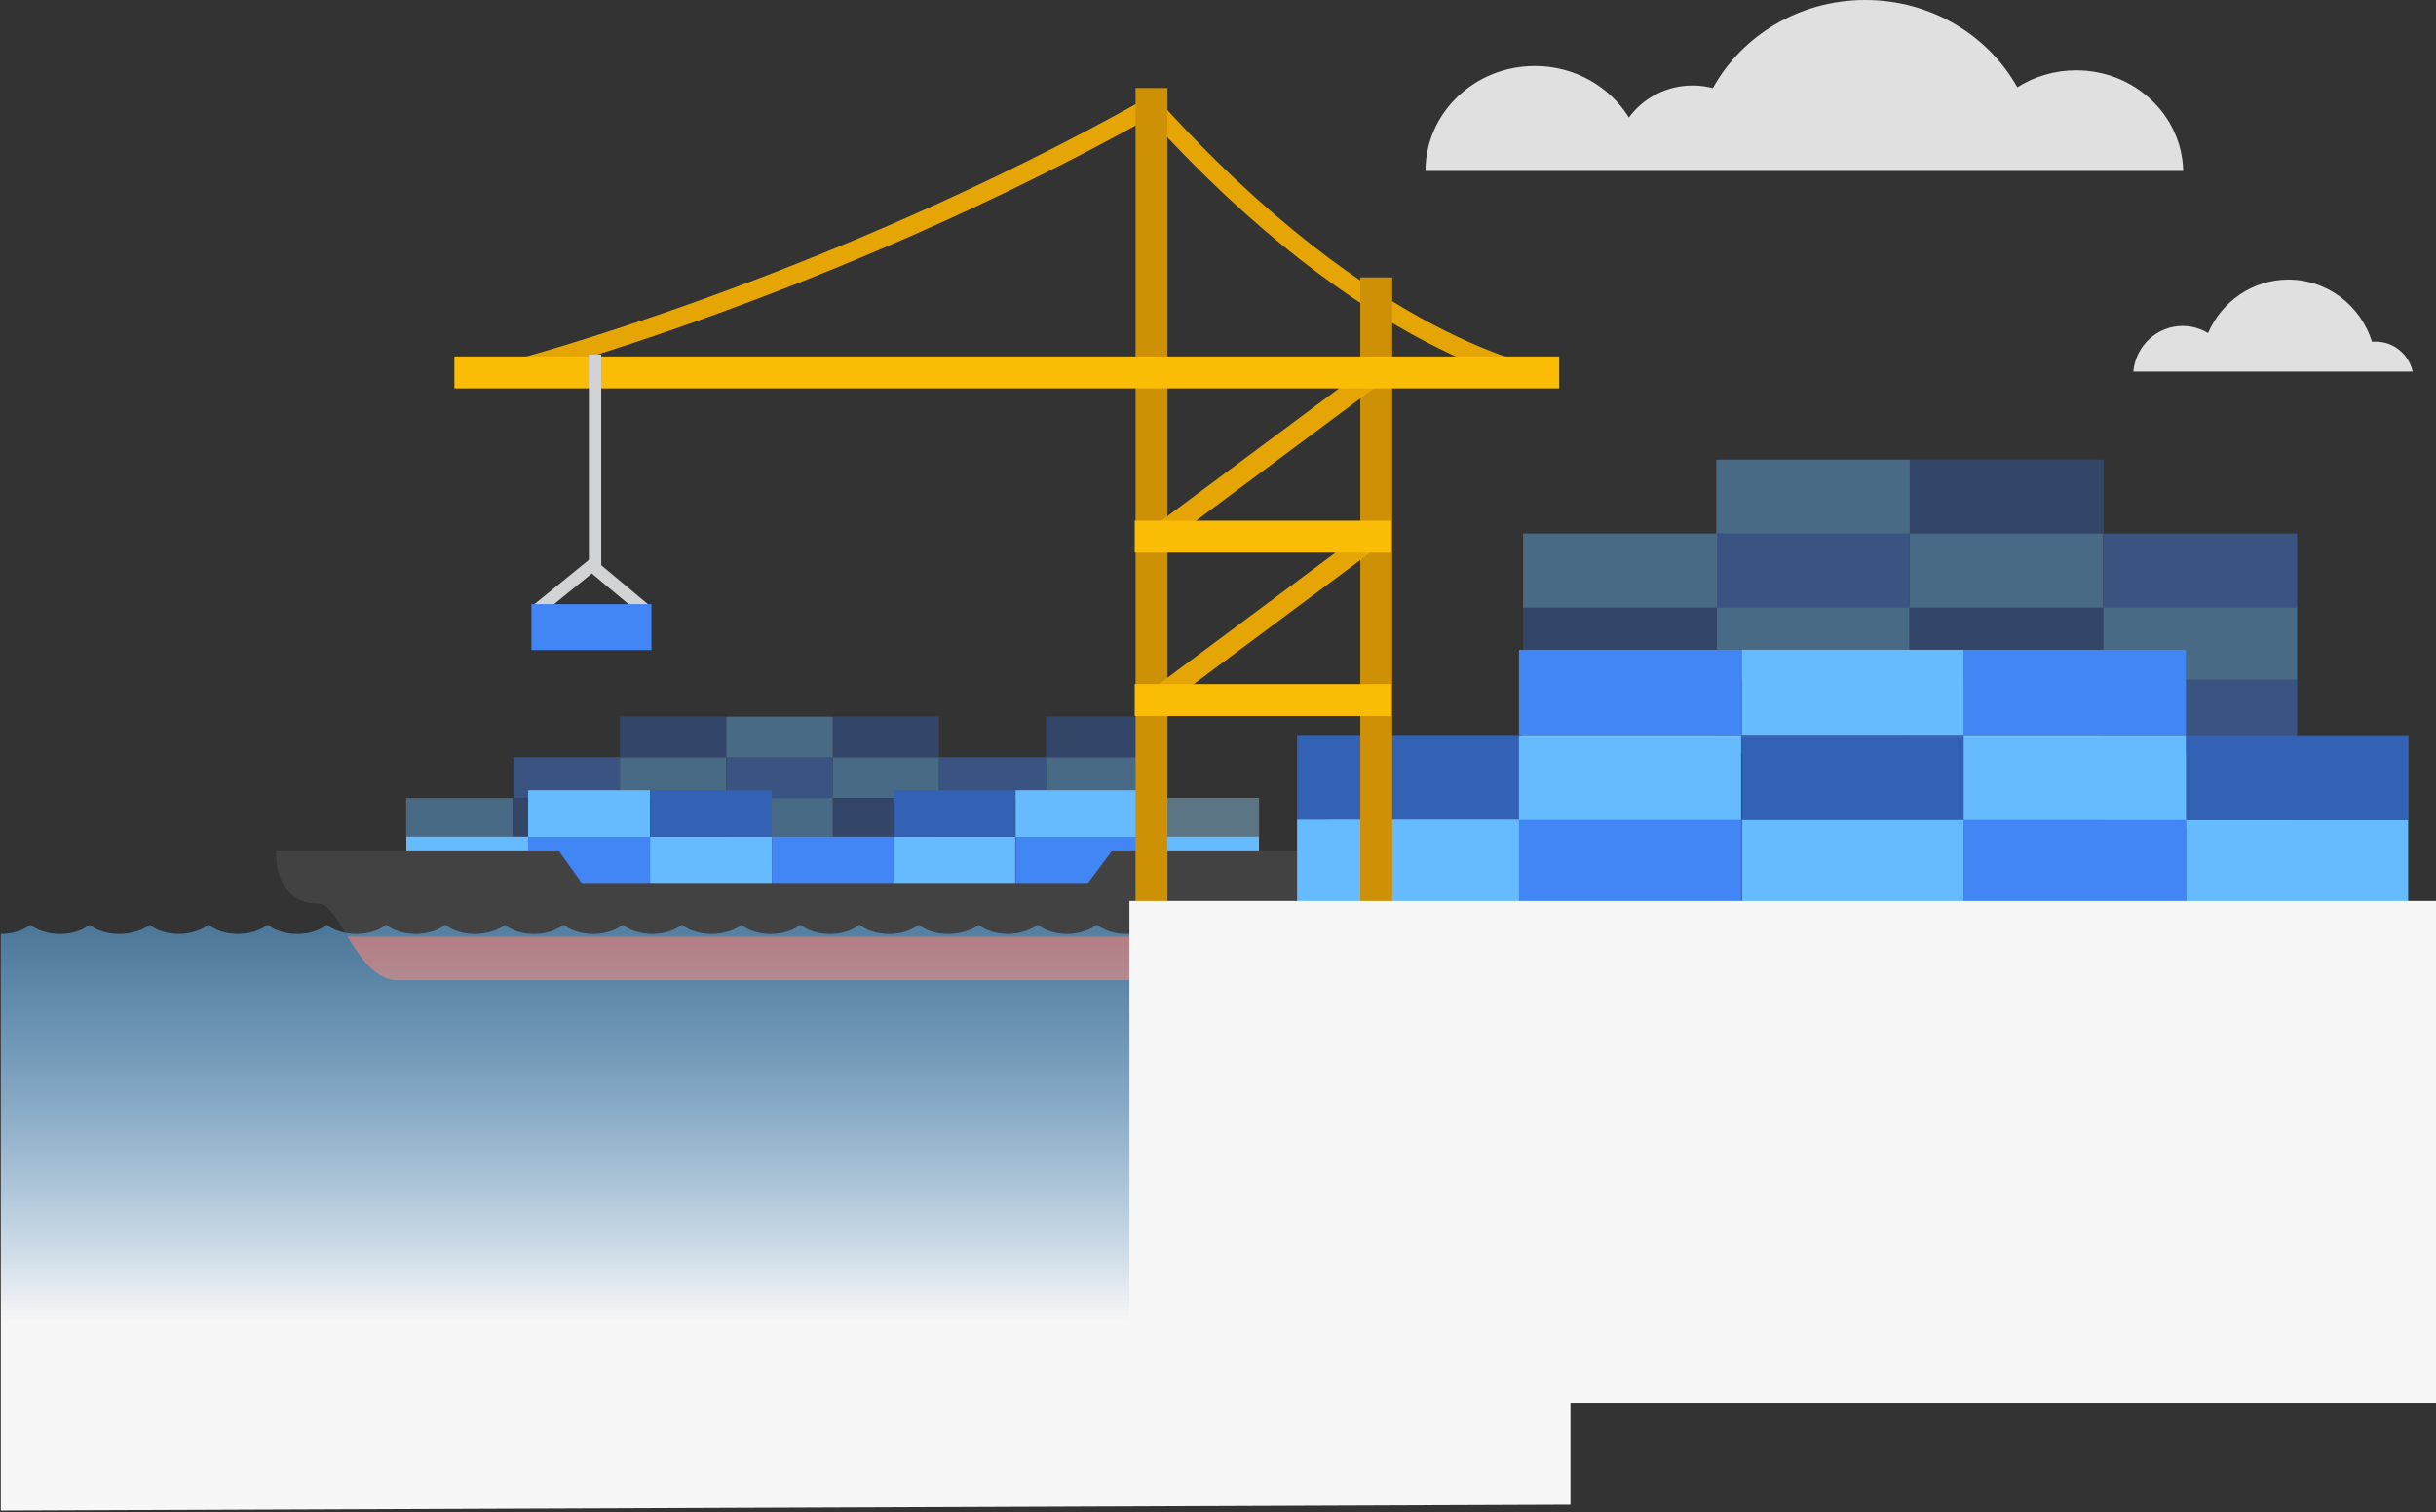 <?xml version="1.0" encoding="UTF-8"?>
<svg width="393px" height="244px" viewBox="0 0 393 244" version="1.1" xmlns="http://www.w3.org/2000/svg" xmlns:xlink="http://www.w3.org/1999/xlink">
    <rect x="0" y="0" width="393" height="244" fill="#333333" stroke="none"/>
    <!-- Generator: Sketch 45 (43475) - http://www.bohemiancoding.com/sketch -->
    <title>Illustrations 1@3x</title>
    <desc>Created with Sketch.</desc>
    <defs>
        <linearGradient x1="50%" y1="67.698%" x2="50%" y2="0%" id="linearGradient-1">
            <stop stop-color="#F7F7F7" offset="0%"></stop>
            <stop stop-color="#66BBFF" stop-opacity="0.5" offset="100%"></stop>
        </linearGradient>
    </defs>
    <g id="Page-1" stroke="none" stroke-width="1" fill="none" fill-rule="evenodd">
        <g id="Illustrations-1">
            <path d="M389.234,59.951 C388.615,57.188 386.192,55.126 383.291,55.126 C383.085,55.126 382.882,55.137 382.682,55.156 C380.862,49.334 375.513,45.116 369.189,45.116 C363.39,45.116 358.41,48.67 356.221,53.75 C355.021,53.02 353.625,52.592 352.127,52.592 C347.967,52.592 344.555,55.821 344.167,59.951 L389.234,59.951 Z" id="Fill-1-Copy-3" fill="#E0E0E0" fill-rule="nonzero"></path>
            <path d="M325.455,14.084 C320.759,5.702 311.542,0 300.927,0 C290.261,0 281.007,5.761 276.338,14.215 C275.3,13.949 274.216,13.792 273.095,13.792 C268.823,13.792 265.059,15.842 262.79,18.962 C259.717,13.991 254.084,10.651 247.621,10.651 C237.878,10.651 229.971,18.232 229.971,27.586 L352.212,27.586 C352.018,18.588 344.369,11.348 334.949,11.348 C331.443,11.348 328.181,12.359 325.455,14.084 Z" id="Fill-3-Copy" fill="#E0E0E0" fill-rule="nonzero"></path>
            <g id="Page-1" opacity="0.4" transform="translate(134.116, 125.634) scale(-1, 1) translate(-134.116, -125.634) translate(65.116, 115.634)" fill-rule="nonzero">
                <polygon id="Fill-1" fill="#4285F4" points="103.133 13.124 120.303 13.124 120.303 6.553 103.133 6.553"></polygon>
                <polygon id="Fill-2" fill="#66BBFF" points="51.619 13.117 68.789 13.117 68.789 6.546 51.619 6.546"></polygon>
                <polygon id="Fill-3" fill="#3362B5" points="51.619 6.571 68.789 6.571 68.789 0 51.619 0"></polygon>
                <polygon id="Fill-4" fill="#66BBFF" points="85.942 13.117 103.112 13.117 103.112 6.546 85.942 6.546"></polygon>
                <polygon id="Fill-5" fill="#4285F4" points="68.768 13.124 85.938 13.124 85.938 6.553 68.768 6.553"></polygon>
                <polygon id="Fill-6" fill="#3362B5" points="85.943 6.571 103.112 6.571 103.112 0 85.943 0"></polygon>
                <polygon id="Fill-7" fill="#66BBFF" points="68.768 6.578 85.938 6.578 85.938 0.007 68.768 0.007"></polygon>
                <polygon id="Fill-8" fill="#3362B5" points="51.619 19.699 68.789 19.699 68.789 13.128 51.619 13.128"></polygon>
                <polygon id="Fill-9" fill="#66BBFF" points="68.768 19.706 85.938 19.706 85.938 13.135 68.768 13.135"></polygon>
                <polygon id="Fill-10" fill="#66BBFF" points="120.419 19.706 137.588 19.706 137.588 13.135 120.419 13.135"></polygon>
                <polygon id="Fill-11" fill="#3362B5" points="103.268 19.706 120.438 19.706 120.438 13.135 103.268 13.135"></polygon>
                <polygon id="Fill-12" fill="#66BBFF" points="17.22 13.117 34.39 13.117 34.39 6.546 17.22 6.546"></polygon>
                <polygon id="Fill-13" fill="#3362B5" points="17.22 6.571 34.389 6.571 34.389 0 17.22 0"></polygon>
                <polygon id="Fill-14" fill="#3362B5" points="17.22 19.683 34.389 19.683 34.389 13.112 17.22 13.112"></polygon>
                <polygon id="Fill-15" fill="#99D6FF" points="0 19.683 17.17 19.683 17.17 13.112 0 13.112"></polygon>
                <polygon id="Fill-16" fill="#4285F4" points="34.402 13.124 51.572 13.124 51.572 6.553 34.402 6.553"></polygon>
            </g>
            <g id="Group-6" transform="translate(134.116, 134.836) scale(-1, 1) translate(-134.116, -134.836) translate(65.116, 126.836)" fill-rule="nonzero">
                <polygon id="Fill-1" fill="#66BBFF" points="117.917 15.684 137.561 15.684 137.561 8.166 117.917 8.166"></polygon>
                <polygon id="Fill-2" fill="#4285F4" points="98.268 15.692 117.912 15.692 117.912 8.174 98.268 8.174"></polygon>
                <polygon id="Fill-3" fill="#66BBFF" points="39.329 15.684 58.973 15.684 58.973 8.166 39.329 8.166"></polygon>
                <polygon id="Fill-4" fill="#3362B5" points="39.329 8.195 58.973 8.195 58.973 0.677 39.329 0.677"></polygon>
                <polygon id="Fill-5" fill="#66BBFF" points="98.268 8.202 117.912 8.202 117.912 0.684 98.268 0.684"></polygon>
                <polygon id="Fill-6" fill="#66BBFF" points="78.599 15.684 98.243 15.684 98.243 8.166 78.599 8.166"></polygon>
                <polygon id="Fill-7" fill="#4285F4" points="58.949 15.692 78.593 15.692 78.593 8.174 58.949 8.174"></polygon>
                <polygon id="Fill-8" fill="#3362B5" points="78.599 8.195 98.243 8.195 98.243 0.677 78.599 0.677"></polygon>
                <polygon id="Fill-9" fill="#66BBFF" points="0.009 15.684 19.653 15.684 19.653 8.166 0.009 8.166"></polygon>
                <polygon id="Fill-10" fill="#4285F4" points="19.63 15.692 39.274 15.692 39.274 8.174 19.63 8.174"></polygon>
                <polygon id="Fill-11" fill="#66BBFF" points="19.63 8.202 39.274 8.202 39.274 0.684 19.63 0.684"></polygon>
            </g>
            <path d="M88.486,137.214 L92.461,142.513 L174.093,142.513 L177.878,137.214 L223.401,137.214 C223.401,137.214 224.115,145.849 216.436,145.849 C213.175,145.849 210.377,158.164 203.807,158.164 L56.438,158.164 C51.202,158.164 44.545,137.214 44.545,137.214 L88.486,137.214 Z" id="Fill-12" fill="#424242" fill-rule="nonzero" transform="translate(133.982, 147.689) scale(-1, 1) translate(-133.982, -147.689) "></path>
            <path d="M56.072,151.147 C58.059,155.007 60.304,158.164 62.335,158.164 L209.704,158.164 C213.296,158.164 215.76,154.484 217.788,151.147 L56.072,151.147 Z" id="Fill-14" fill="#FF3D00" fill-rule="nonzero" transform="translate(136.93, 154.656) scale(-1, 1) translate(-136.93, -154.656) "></path>
            <path d="M0.128,242.785 L0.128,149.172 C1.268,150.104 3.01,150.7 4.962,150.7 C6.88,150.7 8.594,150.125 9.735,149.221 C10.875,150.125 12.589,150.7 14.507,150.7 C16.425,150.7 18.139,150.125 19.279,149.221 C20.419,150.125 22.134,150.7 24.052,150.7 C25.969,150.7 27.683,150.125 28.823,149.221 C29.964,150.125 31.678,150.7 33.596,150.7 C35.513,150.7 37.227,150.125 38.368,149.221 C39.508,150.125 41.222,150.7 43.14,150.7 C45.058,150.7 46.772,150.125 47.913,149.221 C49.053,150.125 50.767,150.7 52.684,150.7 C54.602,150.7 56.317,150.125 57.457,149.221 C58.597,150.125 60.311,150.7 62.229,150.7 C64.147,150.7 65.861,150.125 67.001,149.221 C68.141,150.125 69.856,150.7 71.774,150.7 C73.691,150.7 75.405,150.125 76.546,149.221 C77.725,150.095 79.445,150.687 81.375,150.698 C83.269,150.687 84.961,150.116 86.09,149.221 C87.332,150.116 89.024,150.688 90.919,150.698 C92.777,150.688 94.441,150.138 95.569,149.273 C96.888,150.125 98.602,150.7 100.52,150.7 C102.437,150.7 104.151,150.125 105.292,149.221 C106.432,150.125 108.146,150.7 110.064,150.7 C111.981,150.7 113.696,150.125 114.837,149.221 C115.976,150.125 117.691,150.7 119.608,150.7 C121.526,150.7 123.241,150.125 124.381,149.221 C125.521,150.125 127.235,150.7 129.153,150.7 C131.049,150.7 132.746,150.137 133.886,149.251 C135.023,150.102 136.761,150.697 138.708,150.7 C140.622,150.697 142.331,150.123 143.469,149.221 C144.63,150.123 146.34,150.697 148.253,150.7 C150.166,150.697 151.876,150.123 153.014,149.221 C154.175,150.123 155.884,150.697 157.798,150.7 C159.71,150.697 161.42,150.123 162.558,149.221 C163.718,150.123 165.429,150.697 167.342,150.7 C169.218,150.697 170.899,150.145 172.037,149.273 C173.265,150.125 174.98,150.7 176.898,150.7 C178.815,150.7 180.529,150.125 181.669,149.221 C182.81,150.125 184.524,150.7 186.442,150.7 C188.36,150.7 190.074,150.125 191.214,149.221 C192.355,150.125 194.068,150.7 195.986,150.7 C197.904,150.7 199.618,150.125 200.759,149.221 C201.899,150.125 203.613,150.7 205.531,150.7 C207.448,150.7 209.163,150.125 210.303,149.221 C211.483,150.095 213.202,150.687 215.132,150.698 C217.027,150.687 218.718,150.116 219.847,149.221 C221.089,150.116 222.781,150.688 224.676,150.698 C226.535,150.688 228.198,150.138 229.326,149.273 C230.645,150.125 232.359,150.7 234.277,150.7 C236.195,150.7 237.909,150.125 239.049,149.221 C240.189,150.125 241.904,150.7 243.822,150.7 C245.739,150.7 247.453,150.125 248.593,149.221 C249.734,150.125 251.448,150.7 253.366,150.7 L253.366,243.742 L0.128,242.785 Z" id="Fill-16" fill="url(#linearGradient-1)" fill-rule="nonzero" transform="translate(126.747, 196.457) scale(-1, 1) translate(-126.747, -196.457) "></path>
            <g id="Page-1" opacity="0.4" transform="translate(214.103, 74.168)" fill-rule="nonzero">
                <polygon id="Fill-2" fill="#66BBFF" points="93.996 47.428 125.261 47.428 125.261 35.462 93.996 35.462"></polygon>
                <polygon id="Fill-3" fill="#3362B5" points="93.996 35.508 125.261 35.508 125.261 23.543 93.996 23.543"></polygon>
                <polygon id="Fill-5" fill="#4285F4" points="125.223 47.441 156.489 47.441 156.489 35.475 125.223 35.475"></polygon>
                <polygon id="Fill-7" fill="#66BBFF" points="125.223 35.521 156.489 35.521 156.489 23.555 125.223 23.555"></polygon>
                <polygon id="Fill-7" fill="#66BBFF" points="62.683 35.521 93.948 35.521 93.948 23.555 62.683 23.555"></polygon>
                <polygon id="Fill-8" fill="#3362B5" points="93.996 59.413 125.261 59.413 125.261 47.447 93.996 47.447"></polygon>
                <polygon id="Fill-9" fill="#66BBFF" points="125.223 59.426 156.489 59.426 156.489 47.46 125.223 47.46"></polygon>
                <polygon id="Fill-6" fill="#66BBFF" points="62.78 11.964 94.044 11.964 94.044 0 62.78 0"></polygon>
                <polygon id="Fill-11" fill="#3362B5" points="93.996 11.966 125.261 11.966 125.261 4.40536496e-13 93.996 4.40536496e-13"></polygon>
                <polygon id="Fill-12" fill="#66BBFF" points="31.357 47.428 62.622 47.428 62.622 35.462 31.357 35.462"></polygon>
                <polygon id="Fill-14" fill="#3362B5" points="31.357 59.385 62.621 59.385 62.621 47.419 31.357 47.419"></polygon>
                <polygon id="Fill-15" fill="#99D6FF" points="0 59.385 31.265 59.385 31.265 47.419 0 47.419"></polygon>
                <polygon id="Fill-16" fill="#4285F4" points="62.645 47.441 93.91 47.441 93.91 35.475 62.645 35.475"></polygon>
                <polygon id="Fill-1" fill="#4285F4" points="62.645 23.898 93.91 23.898 93.91 11.933 62.645 11.933"></polygon>
                <polygon id="Fill-4" fill="#66BBFF" points="93.949 23.886 125.214 23.886 125.214 11.92 93.949 11.92"></polygon>
                <polygon id="Fill-3" fill="#3362B5" points="31.617 35.508 62.882 35.508 62.882 23.543 31.617 23.543"></polygon>
                <polygon id="Fill-4" fill="#66BBFF" points="31.617 23.886 62.882 23.886 62.882 11.92 31.617 11.92"></polygon>
                <polygon id="Fill-5" fill="#4285F4" points="125.221 23.898 156.487 23.898 156.487 11.933 125.221 11.933"></polygon>
            </g>
            <g id="Group-2" transform="translate(299.01, 125.533) scale(-1, 1) translate(-299.01, -125.533) translate(209.01, 104.533)" fill-rule="nonzero">
                <polygon id="Fill-28" fill="#66BBFF" points="72.163 41.443 108.008 41.443 108.008 27.725 72.163 27.725"></polygon>
                <polygon id="Fill-29" fill="#3362B5" points="72.163 27.777 108.008 27.777 108.008 14.059 72.163 14.059"></polygon>
                <polygon id="Fill-29" fill="#3362B5" points="143.912 27.777 179.756 27.777 179.756 14.059 143.912 14.059"></polygon>
                <polygon id="Fill-31" fill="#66BBFF" points="0.507 41.443 36.352 41.443 36.352 27.725 0.507 27.725"></polygon>
                <polygon id="Fill-32" fill="#4285F4" points="36.362 41.457 72.207 41.457 72.207 27.739 36.362 27.739"></polygon>
                <polygon id="Fill-33" fill="#3362B5" points="0.448 27.822 36.293 27.822 36.293 14.103 0.448 14.103"></polygon>
                <polygon id="Fill-34" fill="#66BBFF" points="143.91 41.443 179.755 41.443 179.755 27.725 143.91 27.725"></polygon>
                <polygon id="Fill-35" fill="#4285F4" points="108.109 41.457 143.954 41.457 143.954 27.739 108.109 27.739"></polygon>
                <polygon id="Fill-28" fill="#66BBFF" points="72.163 14.033 108.008 14.033 108.008 0.314 72.163 0.314"></polygon>
                <polygon id="Fill-32" fill="#4285F4" points="36.362 14.033 72.207 14.033 72.207 0.314 36.362 0.314"></polygon>
                <polygon id="Fill-35" fill="#4285F4" points="108.109 14.033 143.954 14.033 143.954 0.314 108.109 0.314"></polygon>
                <polygon id="Fill-36" fill="#66BBFF" points="108.109 27.791 143.954 27.791 143.954 14.073 108.109 14.073"></polygon>
                <polygon id="Fill-36" fill="#66BBFF" points="36.361 27.791 72.205 27.791 72.205 14.073 36.361 14.073"></polygon>
            </g>
            <g id="Group-10" transform="translate(162.74, 82.726) scale(-1, 1) translate(-162.74, -82.726) translate(73.24, 13.726)">
                <path d="M3.31,47.034 C3.31,47.034 30.891,43.023 66.498,3.404 C119.242,33 169.806,46.031 169.806,46.031" id="Stroke-19" stroke="#E5A505" stroke-width="3"></path>
                <polygon id="Fill-21" fill="#CE9005" fill-rule="nonzero" points="63.891 137.351 69.043 137.351 69.043 0.473 63.891 0.473"></polygon>
                <polygon id="Fill-23" fill="#CE9005" fill-rule="nonzero" points="27.632 137.351 32.783 137.351 32.783 31.035 27.632 31.035"></polygon>
                <polygon id="Fill-24" fill="#E5A505" fill-rule="nonzero" points="32.448 46.135 30.443 48.828 63.646 73.551 65.65 70.858"></polygon>
                <polygon id="Fill-25" fill="#E5A505" fill-rule="nonzero" points="32.448 72.218 30.443 74.911 63.646 99.633 65.65 96.941"></polygon>
                <polygon id="Fill-38" fill="#FBBC05" fill-rule="nonzero" points="0.693 48.94 178.933 48.94 178.933 43.788 0.693 43.788"></polygon>
                <polygon id="Fill-39" fill="#FBBC05" fill-rule="nonzero" points="27.778 75.448 69.175 75.448 69.175 70.296 27.778 70.296"></polygon>
                <polygon id="Fill-40" fill="#FBBC05" fill-rule="nonzero" points="27.778 101.809 69.175 101.809 69.175 96.658 27.778 96.658"></polygon>
            </g>
            <polyline id="Stroke-41" stroke="#D1D3D4" stroke-width="2" transform="translate(95.51, 94.901) scale(-1, 1) translate(-95.51, -94.901) " points="86.769 98.562 95.537 91.239 104.251 98.326"></polyline>
            <path d="M94,91.239 L94,57.202" id="Stroke-42" stroke="#D1D3D4" stroke-width="2" transform="translate(95, 74.221) scale(-1, 1) translate(-95, -74.221) "></path>
            <polygon id="Fill-43" fill="#4285F4" fill-rule="nonzero" transform="translate(95.417, 101.186) scale(-1, 1) translate(-95.417, -101.186) " points="85.734 104.892 105.1 104.892 105.1 97.48 85.734 97.48"></polygon>
            <polygon id="Fill-37" fill="#F7F7F7" fill-rule="nonzero" transform="translate(287.606, 185.88) scale(-1, 1) translate(-287.606, -185.88) " points="182.211 226.373 393.001 226.373 393.001 145.387 182.211 145.387"></polygon>
        </g>
    </g>
</svg>